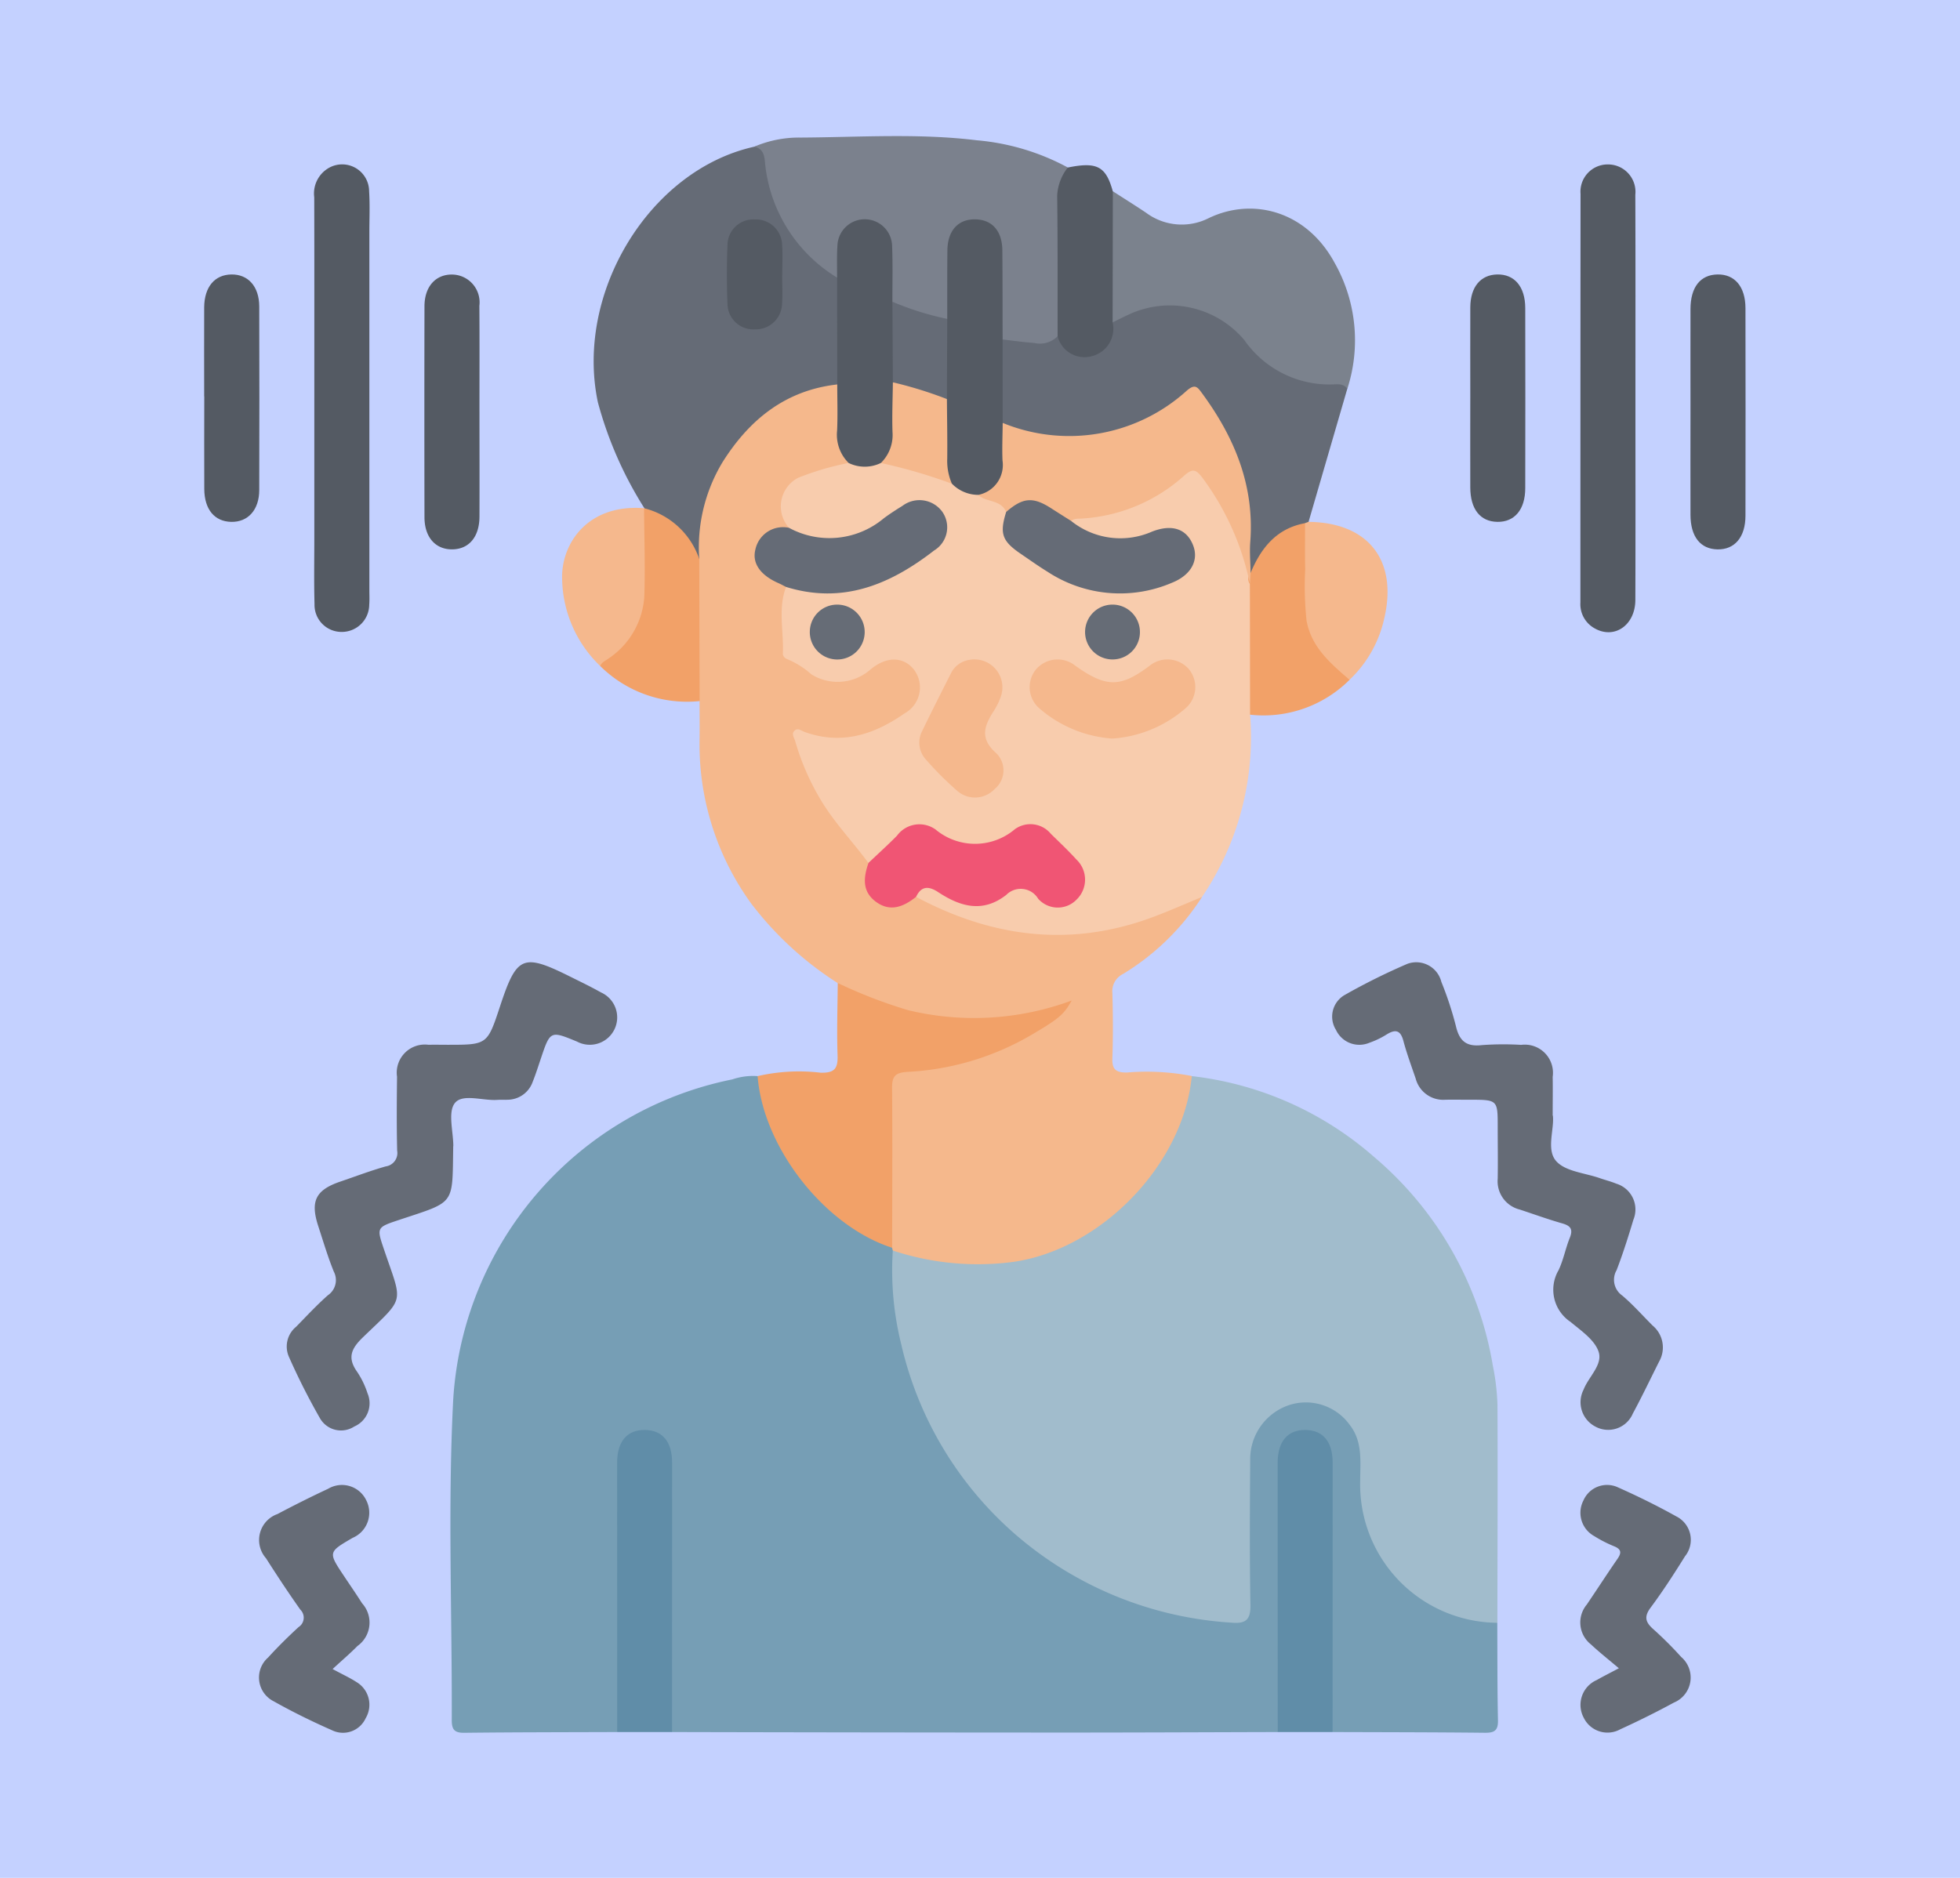<svg xmlns="http://www.w3.org/2000/svg" xmlns:xlink="http://www.w3.org/1999/xlink" width="144" height="138" viewBox="0 0 144 138">
  <defs>
    <clipPath id="clip-path">
      <rect id="Rectángulo_41181" data-name="Rectángulo 41181" width="113.245" height="117.341" fill="none"/>
    </clipPath>
  </defs>
  <g id="Grupo_165863" data-name="Grupo 165863" transform="translate(-537 -1287.998)">
    <g id="Grupo_165391" data-name="Grupo 165391" transform="translate(0 -0.002)">
      <rect id="Rectángulo_40797" data-name="Rectángulo 40797" width="144" height="138" transform="translate(537 1288)" fill="#c4d1ff"/>
    </g>
    <g id="Grupo_165986" data-name="Grupo 165986" transform="translate(552.001 1297.998)">
      <g id="Grupo_165986-2" data-name="Grupo 165986" clip-path="url(#clip-path)">
        <path id="Trazado_153538" data-name="Trazado 153538" d="M85.966,144.352c-5.379.014-10.757.04-16.136.038q-14.183-.005-28.366-.038a2.609,2.609,0,0,1-.381-1.93c-.012-5.644,0-11.289-.008-16.934a5.16,5.16,0,0,0-.162-1.754,1.528,1.528,0,0,0-2.927,0,5.255,5.255,0,0,0-.162,1.754c0,5.644,0,11.289-.008,16.934a2.605,2.605,0,0,1-.381,1.93c-3.742.014-7.485.012-11.226.055-.721.009-.929-.226-.927-.935.027-7.864-.3-15.744.108-23.587a25.609,25.609,0,0,1,20.5-23.494,4.74,4.74,0,0,1,1.862-.242c.382.283.371.733.468,1.131a15.678,15.678,0,0,0,8.5,10.789,2.98,2.98,0,0,1,1.051.673,1.249,1.249,0,0,1,.154.367A28.2,28.2,0,0,0,59.41,118.4C63.093,128.187,70.065,134,80.4,135.677c3.6.586,3.177.572,3.192-2.812.011-2.566,0-5.133,0-7.7a7.4,7.4,0,0,1,.139-1.756,4.406,4.406,0,0,1,4.66-3.587,4.361,4.361,0,0,1,3.957,4.461,13.3,13.3,0,0,0,1.139,6.381,9.75,9.75,0,0,0,6.709,5.082c.643.154,1.36.083,1.9.576.011,2.392,0,4.784.05,7.175.016.74-.261.915-.95.908-3.735-.04-7.47-.04-11.2-.053a2.605,2.605,0,0,1-.381-1.93c-.012-5.644,0-11.289-.008-16.934a5.142,5.142,0,0,0-.162-1.754,1.528,1.528,0,0,0-2.927,0,5.255,5.255,0,0,0-.162,1.754c0,5.644,0,11.289-.008,16.934a2.605,2.605,0,0,1-.381,1.93" transform="translate(-7.092 -27.068)" fill="#769eb5"/>
        <path id="Trazado_153539" data-name="Trazado 153539" d="M114.819,136.334a10.161,10.161,0,0,1-10.076-10.414c0-1.42.2-2.886-.764-4.124a3.968,3.968,0,0,0-4.483-1.452,4.186,4.186,0,0,0-2.833,4.058c-.024,3.537-.048,7.076.017,10.613.02,1.078-.328,1.4-1.361,1.311a26.78,26.78,0,0,1-15.9-6.48,26.308,26.308,0,0,1-8.4-14,22.535,22.535,0,0,1-.615-6.866c.5-.349.971-.071,1.443.058a15.758,15.758,0,0,0,19.95-11.507,2.619,2.619,0,0,1,.577-1.371,24.513,24.513,0,0,1,13.38,5.931,25.611,25.611,0,0,1,8.735,15.348,16.95,16.95,0,0,1,.34,2.87c.026,5.343,0,10.687-.006,16.03" transform="translate(-19.812 -27.079)" fill="#a1bccc"/>
        <path id="Trazado_153540" data-name="Trazado 153540" d="M86.669,76.115C86.052,82.6,80.047,88.8,73.631,89.762a19.85,19.85,0,0,1-8.932-.827c-.017-.067-.032-.134-.043-.2a2.027,2.027,0,0,1-.343-1.438c-.006-3.325-.017-6.649,0-9.973.01-1.55.171-1.69,1.717-1.859a19.666,19.666,0,0,0,10.692-4.116,20.453,20.453,0,0,1-14.858-1.189,3,3,0,0,1-1.211-.88,24.533,24.533,0,0,1-6.34-5.827,19.917,19.917,0,0,1-3.808-12c.014-.964,0-1.93,0-2.894a2.367,2.367,0,0,1-.394-1.664c0-2.792-.023-5.585.007-8.376a13.646,13.646,0,0,1,1.938-7.943,12.657,12.657,0,0,1,6.792-5.335c.631-.209,1.289-.469,1.9.085a3.711,3.711,0,0,1,.229,1.955,9.273,9.273,0,0,0,.49,3.669c-.137.489-.57.571-.97.686-.323.093-.656.148-.979.242-2.69.777-2.945,1.2-2.364,3.94-.181.359-.546.35-.865.42a1.575,1.575,0,0,0-1.33,1.34,1.765,1.765,0,0,0,.861,1.705c.38.3.984.333,1.129.925-.038.966-.081,1.935-.03,2.9.039.726-.318,1.6.431,2.121,1.02.7,1.961,1.639,3.361,1.55a3.294,3.294,0,0,0,1.991-.685,5.4,5.4,0,0,1,.5-.384,2.372,2.372,0,0,1,3.284.373,2.3,2.3,0,0,1-.279,3.2,7.95,7.95,0,0,1-6.837,2.167c-.444-.08-1.005-.449-1.316-.136-.4.4.076.936.223,1.389a17.594,17.594,0,0,0,3.166,5.412,10.884,10.884,0,0,1,1.641,2.219c-.387,2.83.851,3.7,3.345,2.46.149-.074-.039.039.124-.009a29.3,29.3,0,0,1,3.269,1.328,20.044,20.044,0,0,0,16.4-1.08c.675-.333.678-.327,1.2-.078a18.008,18.008,0,0,1-5.8,5.657,1.41,1.41,0,0,0-.787,1.4c.046,1.594.057,3.192,0,4.785-.032.845.272,1.07,1.081,1.058a17.347,17.347,0,0,1,4.76.259" transform="translate(-14.111 -7.039)" fill="#f5b88c"/>
        <path id="Trazado_153541" data-name="Trazado 153541" d="M65.41,62.747c-1.084-1.484-2.362-2.814-3.346-4.383a18.113,18.113,0,0,1-2.035-4.58c-.069-.236-.267-.485-.093-.71.251-.323.557-.037.8.048,2.714.972,5.1.187,7.327-1.367a2.172,2.172,0,0,0,.659-3.263c-.8-.951-2.053-.92-3.214.081a3.647,3.647,0,0,1-4.284.313,6.356,6.356,0,0,0-1.8-1.129.478.478,0,0,1-.3-.346c.086-1.65-.379-3.329.237-4.953.564-.4,1.157-.111,1.706-.009,3.69.685,6.519-1.066,9.191-3.223a1.387,1.387,0,0,0,.238-2.037,1.623,1.623,0,0,0-2.149-.47c-.963.425-1.773,1.125-2.7,1.63a5.87,5.87,0,0,1-4.738.615c-.518-.161-1.074-.267-1.327-.846a2.363,2.363,0,0,1,.671-3.68,20.749,20.749,0,0,1,3.707-1.091c.811-.2,1.657-.011,2.468-.226a16.316,16.316,0,0,1,5.046,1.492,6.5,6.5,0,0,0,2.084.858c.779.4,1.869.336,2.2,1.434-.42,1.518.315,2.423,1.542,3.2a14.391,14.391,0,0,0,5.223,2.375A9.7,9.7,0,0,0,87.68,41.8a1.968,1.968,0,0,0,1.267-1.313A1.6,1.6,0,0,0,87,38.584c-.829.118-1.6.516-2.444.581a4.656,4.656,0,0,1-4.308-1.48c.129-.639.68-.537,1.1-.592a12.66,12.66,0,0,0,7.062-3.047c.771-.694,1.306-.455,1.858.29a18.142,18.142,0,0,1,3.5,8.268c.172,2.69.061,5.379.068,8.068a1.667,1.667,0,0,1-.382,1.172,20.965,20.965,0,0,1-3.535,13.4c-1.242.51-2.47,1.06-3.729,1.522-5.995,2.2-11.737,1.43-17.279-1.53.072-.862.584-1.027,1.309-.8a6.083,6.083,0,0,1,1.363.647,2.859,2.859,0,0,0,3.312-.017c1.162-.756,2.218-.988,3.354.18a1.536,1.536,0,0,0,2.262-.134,1.642,1.642,0,0,0,.014-2.293A15.678,15.678,0,0,0,78.49,60.76a1.74,1.74,0,0,0-2.223-.193,4.764,4.764,0,0,1-6.008.033c-.906-.644-1.808-.284-2.626.435-.7.614-1.131,1.6-2.222,1.713" transform="translate(-16.61 -9.328)" fill="#f8ccad"/>
        <path id="Trazado_153542" data-name="Trazado 153542" d="M57.727,18.541c-3.81.43-6.459,2.586-8.429,5.715a12.135,12.135,0,0,0-1.709,7.111c-.347.123-.44-.166-.527-.371a5.012,5.012,0,0,0-2.979-2.853.767.767,0,0,1-.519-.5,28.244,28.244,0,0,1-3.422-7.793c-1.7-8.029,3.784-17.064,11.475-18.778.9-.24,1.017.458,1.071,1.01a11.334,11.334,0,0,0,4.6,7.954,1.865,1.865,0,0,1,.726,1.006,63.64,63.64,0,0,1,.08,6.475,1.286,1.286,0,0,1-.371,1.024" transform="translate(-11.217 -0.288)" fill="#656b76"/>
        <path id="Trazado_153543" data-name="Trazado 153543" d="M131.583,95.77c.116,1.007-.5,2.5.241,3.344.677.77,2.118.871,3.224,1.261.4.14.808.239,1.194.4a1.981,1.981,0,0,1,1.259,2.647c-.375,1.246-.767,2.492-1.234,3.706a1.411,1.411,0,0,0,.4,1.859c.8.672,1.5,1.474,2.247,2.216a2.094,2.094,0,0,1,.478,2.64c-.641,1.278-1.256,2.57-1.935,3.828a1.967,1.967,0,0,1-2.761.95,2.016,2.016,0,0,1-.86-2.7c.369-.961,1.443-1.848,1.1-2.817-.3-.862-1.284-1.528-2.057-2.172a2.841,2.841,0,0,1-.876-3.8c.357-.754.51-1.6.824-2.379.256-.635.054-.886-.562-1.061-1.05-.3-2.078-.674-3.115-1.016a2.14,2.14,0,0,1-1.619-2.269c.021-1.263,0-2.526,0-3.789,0-2.01,0-2.01-2.073-2.011-.59,0-1.18-.008-1.769,0a2.092,2.092,0,0,1-2.185-1.557c-.312-.914-.65-1.824-.9-2.757-.214-.813-.59-.884-1.246-.475a6.2,6.2,0,0,1-1.251.6,1.892,1.892,0,0,1-2.461-.948,1.833,1.833,0,0,1,.625-2.551,46.591,46.591,0,0,1,4.625-2.3,1.9,1.9,0,0,1,2.495,1.329,24.939,24.939,0,0,1,1.064,3.23c.25,1.085.743,1.547,1.9,1.416a21.725,21.725,0,0,1,2.9-.019,2.069,2.069,0,0,1,2.314,2.351c.016.884,0,1.768,0,2.849" transform="translate(-32.496 -23.79)" fill="#656b76"/>
        <path id="Trazado_153544" data-name="Trazado 153544" d="M20.667,98.026c-.076,4.4.21,4.029-3.987,5.427-1.644.547-1.647.555-1.1,2.163,1.376,4.08,1.6,3.422-1.552,6.465-.858.828-1.15,1.5-.427,2.522a6.238,6.238,0,0,1,.768,1.585,1.86,1.86,0,0,1-.974,2.445,1.781,1.781,0,0,1-2.54-.647,48.937,48.937,0,0,1-2.27-4.5,1.874,1.874,0,0,1,.54-2.185c.766-.782,1.512-1.588,2.33-2.312a1.348,1.348,0,0,0,.438-1.742c-.442-1.088-.775-2.221-1.141-3.339-.6-1.835-.193-2.657,1.612-3.272,1.113-.379,2.215-.8,3.345-1.119a.992.992,0,0,0,.839-1.161c-.042-1.809-.029-3.62-.009-5.43a2.065,2.065,0,0,1,2.315-2.346c.463-.011.927,0,1.389,0,2.93,0,2.93,0,3.866-2.835,1.228-3.719,1.672-3.907,5.164-2.168.752.375,1.512.738,2.244,1.152a2.011,2.011,0,1,1-1.761,3.613c-1.963-.808-1.962-.807-2.668,1.3-.187.557-.366,1.119-.584,1.664a1.969,1.969,0,0,1-1.836,1.312c-.251.015-.506-.006-.757.011-1.078.075-2.559-.481-3.124.234-.528.667-.113,2.082-.113,3.168" transform="translate(-2.37 -23.801)" fill="#656b76"/>
        <path id="Trazado_153545" data-name="Trazado 153545" d="M62.336,10.4a11.121,11.121,0,0,1-5.3-8.5c-.047-.522-.159-1.008-.8-1.113A8.333,8.333,0,0,1,59.65.11c4.32-.024,8.653-.329,12.96.2a17.114,17.114,0,0,1,6.68,2c-.705,3.644-.24,7.329-.374,10.993a4.915,4.915,0,0,1-.139,1.37,1.643,1.643,0,0,1-1.76.885,6.177,6.177,0,0,1-2.534-.481A2.3,2.3,0,0,1,74.12,13.4c-.019-1.555,0-3.109-.014-4.664a2.288,2.288,0,0,0-.491-1.649A1.577,1.577,0,0,0,70.875,8c-.147,1.171-.037,2.351-.071,3.525a4.015,4.015,0,0,1-.226,1.856.865.865,0,0,1-1.028.22c-1.121-.4-2.383-.471-3.289-1.381a9.018,9.018,0,0,1-.215-2.976,6.09,6.09,0,0,0-.122-1.494,1.533,1.533,0,0,0-1.682-1.2,1.591,1.591,0,0,0-1.491,1.448c-.173.8.21,1.691-.415,2.408" transform="translate(-15.837 0)" fill="#7b818d"/>
        <path id="Trazado_153546" data-name="Trazado 153546" d="M81.489,19.693c.777.088,1.552.2,2.331.256a1.818,1.818,0,0,0,1.712-.5c.318-.064.441.185.58.381a1.64,1.64,0,0,0,1.855.731A1.675,1.675,0,0,0,89.22,19.14a2.229,2.229,0,0,1,.272-.832,7.29,7.29,0,0,1,9.876,1.09,7.905,7.905,0,0,0,6.465,3.288c.393,0,.99-.091.976.634L103.963,33.1a.871.871,0,0,1-.236.28,5.536,5.536,0,0,0-3.509,3.1c-.085.213-.217.739-.662.273a40.9,40.9,0,0,1-.249-4.386,15.309,15.309,0,0,0-2.928-7.792c-.541-.8-.924-.935-1.773-.312a13.176,13.176,0,0,1-11.779,2.324c-.644-.177-1.329-.312-1.613-1.055a28.594,28.594,0,0,1-.1-4.953,1.1,1.1,0,0,1,.374-.887" transform="translate(-22.827 -4.744)" fill="#656b76"/>
        <path id="Trazado_153547" data-name="Trazado 153547" d="M109.979,20.167c-.29-.428-.74-.327-1.145-.323a7.621,7.621,0,0,1-6.419-3.266,7.155,7.155,0,0,0-8.545-1.847c-.379.178-.752.366-1.129.55a1.608,1.608,0,0,1-.4-1.284q-.042-3.536,0-7.072a1.548,1.548,0,0,1,.42-1.276c.812.524,1.632,1.036,2.435,1.574a4.387,4.387,0,0,0,4.56.42c3.24-1.588,7.229-.571,9.305,3.282a11.566,11.566,0,0,1,.922,9.243" transform="translate(-25.998 -1.591)" fill="#7b828d"/>
        <path id="Trazado_153548" data-name="Trazado 153548" d="M62.486,86.639a36.013,36.013,0,0,0,5.157,1.992,20.65,20.65,0,0,0,12.033-.707c-.575,1.019-.893,1.33-3.209,2.669a19.976,19.976,0,0,1-8.857,2.575c-.889.056-1.139.312-1.131,1.176.034,3.917.009,7.833.005,11.751C61.523,104.5,57,98.73,56.6,93.48a13.548,13.548,0,0,1,4.639-.25c1.041.024,1.267-.333,1.234-1.289-.06-1.765,0-3.534.014-5.3" transform="translate(-15.939 -24.399)" fill="#f2a168"/>
        <path id="Trazado_153549" data-name="Trazado 153549" d="M11.26,20.076c0-4.921.007-9.842-.006-14.763a2.163,2.163,0,0,1,1.149-2.2A1.979,1.979,0,0,1,15.285,4.87c.065,1.005.019,2.018.019,3.027q0,13.122,0,26.244c0,.379.019.759-.011,1.135a2.014,2.014,0,0,1-2.042,1.977,1.984,1.984,0,0,1-1.976-2.037c-.046-1.639-.014-3.28-.015-4.92q0-5.111,0-10.22" transform="translate(-3.168 -0.815)" fill="#545a63"/>
        <path id="Trazado_153550" data-name="Trazado 153550" d="M144.79,20.143c0,4.921.012,9.842-.006,14.763-.007,1.869-1.557,2.918-3.01,2.075a2.03,2.03,0,0,1-1.027-1.894q0-15.014.01-30.029A2,2,0,0,1,142.74,2.9a2.016,2.016,0,0,1,2.042,2.229c.019,5,.008,10.01.008,15.015" transform="translate(-39.637 -0.816)" fill="#545a63"/>
        <path id="Trazado_153551" data-name="Trazado 153551" d="M143.57,151.455c-.777-.659-1.435-1.176-2.043-1.746a2.052,2.052,0,0,1-.311-2.937c.754-1.112,1.482-2.243,2.248-3.348.311-.448.3-.713-.247-.935a9.422,9.422,0,0,1-1.455-.746,1.955,1.955,0,0,1-.795-2.616,1.891,1.891,0,0,1,2.545-.962c1.455.649,2.891,1.355,4.282,2.132a1.925,1.925,0,0,1,.635,2.931c-.8,1.283-1.621,2.557-2.523,3.769-.5.668-.382,1.072.187,1.578a27.181,27.181,0,0,1,2.053,2.047,1.991,1.991,0,0,1-.53,3.355c-1.288.7-2.608,1.355-3.944,1.965a1.94,1.94,0,0,1-2.687-.86,1.992,1.992,0,0,1,.957-2.759c.43-.247.875-.468,1.628-.868" transform="translate(-39.635 -38.859)" fill="#656b76"/>
        <path id="Trazado_153552" data-name="Trazado 153552" d="M11.013,151.518c.733.4,1.269.639,1.755.957a1.936,1.936,0,0,1,.682,2.653,1.833,1.833,0,0,1-2.473.892c-1.461-.643-2.9-1.348-4.292-2.132a1.95,1.95,0,0,1-.406-3.214c.707-.779,1.46-1.519,2.233-2.233a.822.822,0,0,0,.135-1.284c-.876-1.235-1.708-2.5-2.524-3.779a2.023,2.023,0,0,1,.843-3.247c1.226-.649,2.468-1.272,3.726-1.859a1.978,1.978,0,0,1,2.8.854,2.006,2.006,0,0,1-1,2.753c-1.807,1.051-1.807,1.051-.638,2.807.443.665.9,1.325,1.327,2a2.114,2.114,0,0,1-.338,3.142c-.529.539-1.108,1.03-1.826,1.693" transform="translate(-1.582 -38.867)" fill="#656b76"/>
        <path id="Trazado_153553" data-name="Trazado 153553" d="M42.235,154.559q0-9.894-.005-19.789c0-1.59.756-2.447,2.083-2.41,1.264.035,1.957.873,1.957,2.41q0,9.894-.005,19.789H42.235" transform="translate(-11.892 -37.275)" fill="#608da8"/>
        <path id="Trazado_153554" data-name="Trazado 153554" d="M109.791,154.559q0-9.894-.005-19.789c0-1.59.756-2.447,2.083-2.41,1.264.035,1.957.873,1.957,2.41q0,9.894-.005,19.789h-4.029" transform="translate(-30.918 -37.275)" fill="#608da8"/>
        <path id="Trazado_153555" data-name="Trazado 153555" d="M152.005,24.132c0-2.479-.006-4.958,0-7.437.005-1.61.724-2.517,1.987-2.539s2.05.9,2.052,2.474q.013,7.626,0,15.252c0,1.571-.787,2.5-2.051,2.477s-1.983-.936-1.988-2.539c-.008-2.562,0-5.126,0-7.689" transform="translate(-42.807 -3.987)" fill="#545a63"/>
        <path id="Trazado_153556" data-name="Trazado 153556" d="M26.566,24.268c0,2.564.01,5.126,0,7.69-.008,1.49-.774,2.388-2,2.4S22.53,33.474,22.526,32q-.016-7.752,0-15.5c0-1.46.828-2.364,2.059-2.337a2.043,2.043,0,0,1,1.974,2.3c.019,2.6.006,5.21.006,7.815" transform="translate(-6.341 -3.987)" fill="#545a63"/>
        <path id="Trazado_153557" data-name="Trazado 153557" d="M129.486,23.252c0-2.226-.009-4.453,0-6.679.008-1.5.756-2.393,1.98-2.417,1.265-.025,2.055.9,2.057,2.468q.013,6.616,0,13.232c0,1.575-.781,2.5-2.045,2.481s-1.988-.932-1.993-2.532c-.008-2.185,0-4.368,0-6.553" transform="translate(-36.465 -3.987)" fill="#545a63"/>
        <path id="Trazado_153558" data-name="Trazado 153558" d="M0,23.117c0-2.185-.01-4.368,0-6.553C.016,15.069.772,14.175,2,14.157s2.041.881,2.045,2.352q.02,6.741,0,13.484c0,1.463-.825,2.368-2.053,2.345S.016,31.426.007,29.922c-.013-2.269,0-4.537,0-6.805" transform="translate(0 -3.987)" fill="#545a63"/>
        <path id="Trazado_153559" data-name="Trazado 153559" d="M106.954,43.254c.767-1.84,1.907-3.271,4-3.655.419.4.345.922.351,1.415.018,1.34.034,2.681,0,4.02a5.975,5.975,0,0,0,2.116,4.9c.358.314.881.553.8,1.179a8.953,8.953,0,0,1-7.307,2.559q-.006-4.8-.012-9.6a.657.657,0,0,1,.047-.812" transform="translate(-30.074 -11.152)" fill="#f2a168"/>
        <path id="Trazado_153560" data-name="Trazado 153560" d="M43.748,38.076A5.752,5.752,0,0,1,47.774,41.8q.012,5.221.026,10.442a9.063,9.063,0,0,1-7.3-2.574c-.083-.572.375-.815.712-1.1a6.076,6.076,0,0,0,2.207-5.135c-.05-1.3-.015-2.608-.006-3.912a2.166,2.166,0,0,1,.312-1.449Z" transform="translate(-11.401 -10.721)" fill="#f2a168"/>
        <path id="Trazado_153561" data-name="Trazado 153561" d="M91.328,4.9q-.008,4.817-.016,9.633a2.079,2.079,0,0,1-1.542,2.484,2.036,2.036,0,0,1-2.5-1.468c-.005-3.444.014-6.889-.032-10.332a3.629,3.629,0,0,1,.78-2.066c2.147-.436,2.8-.093,3.307,1.749" transform="translate(-24.569 -0.839)" fill="#545a63"/>
        <path id="Trazado_153562" data-name="Trazado 153562" d="M115.853,51.073c-1.4-1.2-2.809-2.4-3.162-4.352a24.1,24.1,0,0,1-.1-3.763c-.027-1.131-.009-2.264-.01-3.4l.252-.093c4.388.047,6.572,2.821,5.566,7.1a8.827,8.827,0,0,1-2.55,4.506" transform="translate(-31.701 -11.115)" fill="#f5b88d"/>
        <path id="Trazado_153563" data-name="Trazado 153563" d="M42.625,38.061c.012,2.174.094,4.35.016,6.52a5.932,5.932,0,0,1-2.6,4.506c-.228.177-.522.27-.636.571a9.073,9.073,0,0,1-2.8-6.4c-.078-2.544,1.825-5.522,6.023-5.2" transform="translate(-10.307 -10.712)" fill="#f5b88d"/>
        <path id="Trazado_153564" data-name="Trazado 153564" d="M67.827,73.239c.7-.667,1.419-1.315,2.1-2.005a2.037,2.037,0,0,1,2.837-.454,4.524,4.524,0,0,0,5.828-.027,1.948,1.948,0,0,1,2.644.347c.632.619,1.278,1.226,1.871,1.881a2.037,2.037,0,0,1,.021,2.941,1.922,1.922,0,0,1-2.828-.055,1.492,1.492,0,0,0-2.345-.282c-1.729,1.346-3.372.867-4.994-.2-.664-.438-1.237-.5-1.629.341-.917.726-1.9,1.148-2.965.353-1.018-.758-.9-1.787-.536-2.838" transform="translate(-19.027 -19.82)" fill="#f05574"/>
        <path id="Trazado_153565" data-name="Trazado 153565" d="M64.725,12.8c.006-.8-.025-1.593.027-2.386a2.01,2.01,0,0,1,4.015.017c.056,1.38.02,2.764.024,4.145a5.033,5.033,0,0,1,.384,2.83c.022.967.024,1.935,0,2.9-.037,1.38.033,2.761-.026,4.141-.037.874-.206,1.682-1.207,1.975a2.7,2.7,0,0,1-2.366,0,2.915,2.915,0,0,1-.848-2.386c.05-1.126.011-2.254.01-3.382q-.006-3.926-.011-7.851" transform="translate(-18.227 -2.399)" fill="#545a63"/>
        <path id="Trazado_153566" data-name="Trazado 153566" d="M58.823,39.284a6.214,6.214,0,0,0,6.967-.707c.438-.325.9-.623,1.363-.908a2.073,2.073,0,0,1,2.913.412,1.99,1.99,0,0,1-.584,2.866c-3.229,2.506-6.718,3.969-10.882,2.678-.185-.093-.365-.194-.554-.277-1.313-.577-1.95-1.45-1.7-2.457a2.076,2.076,0,0,1,2.481-1.608" transform="translate(-15.853 -10.494)" fill="#656b76"/>
        <path id="Trazado_153567" data-name="Trazado 153567" d="M99.175,39.322l-.047.812A19.82,19.82,0,0,0,95.7,32.416c-.542-.736-.779-.815-1.476-.176a12.321,12.321,0,0,1-7.393,3.083c-.29.027-.593-.032-.839.184-.3.264-.585.063-.777-.1a3.46,3.46,0,0,0-4-.562c-.374-.924-1.454-.691-2.049-1.253a3.84,3.84,0,0,0,1.438-3.765,1.674,1.674,0,0,1,.355-1.53A12.858,12.858,0,0,0,94.5,25.917c.613-.524.788-.233,1.124.223,2.385,3.249,3.844,6.784,3.527,10.909-.057.753.014,1.515.026,2.273" transform="translate(-22.296 -7.22)" fill="#f5b88c"/>
        <path id="Trazado_153568" data-name="Trazado 153568" d="M79.911,23.471c-.007.924-.052,1.849-.013,2.771a2.236,2.236,0,0,1-1.78,2.524,2.71,2.71,0,0,1-1.938-.823,1.71,1.71,0,0,1-.717-1.647c-.014-1.554-.038-3.108.011-4.662-.063-1.46-.024-2.921-.022-4.381a2.013,2.013,0,0,1,.385-1.416c0-1.678-.005-3.356.012-5.034.015-1.47.8-2.32,2.081-2.284,1.217.034,1.944.864,1.956,2.284.019,2.181.014,4.362.02,6.543q0,3.062.005,6.124" transform="translate(-21.245 -2.399)" fill="#545a63"/>
        <path id="Trazado_153569" data-name="Trazado 153569" d="M81.924,38.111c1.23-1.07,1.976-1.127,3.316-.261.485.313.975.619,1.462.928a5.769,5.769,0,0,0,5.927.783c1.494-.587,2.571-.2,3.036,1.023.418,1.1-.17,2.17-1.55,2.726a9.69,9.69,0,0,1-9.14-.795c-.679-.417-1.328-.882-1.986-1.33-1.371-.935-1.561-1.487-1.066-3.073" transform="translate(-23.001 -10.49)" fill="#656b76"/>
        <path id="Trazado_153570" data-name="Trazado 153570" d="M90.518,59.355a9.132,9.132,0,0,1-5.358-2.2,2.058,2.058,0,0,1-.228-2.934A2.088,2.088,0,0,1,87.777,54c2.263,1.614,3.312,1.617,5.445.013a2.091,2.091,0,0,1,2.848.185,2.058,2.058,0,0,1-.2,2.935,9.124,9.124,0,0,1-5.352,2.22" transform="translate(-23.775 -15.079)" fill="#f5b88d"/>
        <path id="Trazado_153571" data-name="Trazado 153571" d="M76.908,53.561a2.052,2.052,0,0,1,2.239,2.651,4.892,4.892,0,0,1-.546,1.131c-.706,1.1-1.039,2.027.213,3.111a1.773,1.773,0,0,1-.14,2.611,1.98,1.98,0,0,1-2.738.146A24.145,24.145,0,0,1,73.624,60.9a1.844,1.844,0,0,1-.264-2.121c.677-1.4,1.378-2.782,2.078-4.167a1.814,1.814,0,0,1,1.471-1.048" transform="translate(-20.598 -15.083)" fill="#f5b88d"/>
        <path id="Trazado_153572" data-name="Trazado 153572" d="M74.057,26.4c.011,1.463.039,2.926.024,4.389a4.2,4.2,0,0,0,.343,1.827,38.781,38.781,0,0,0-5.22-1.522,2.877,2.877,0,0,0,.856-2.274c-.041-1.215.013-2.434.027-3.652a4.926,4.926,0,0,1,3.97,1.231" transform="translate(-19.489 -7.069)" fill="#f5b88c"/>
        <path id="Trazado_153573" data-name="Trazado 153573" d="M64.014,47.931a2.016,2.016,0,1,1-2.074,1.922,2.007,2.007,0,0,1,2.074-1.922" transform="translate(-17.443 -13.498)" fill="#666c76"/>
        <path id="Trazado_153574" data-name="Trazado 153574" d="M92.12,51.959a2.015,2.015,0,1,1,2-2,2.008,2.008,0,0,1-2,2" transform="translate(-25.371 -13.498)" fill="#666c76"/>
        <path id="Trazado_153575" data-name="Trazado 153575" d="M57.516,12.621c0,.713.043,1.43-.01,2.139a1.932,1.932,0,0,1-2,1.843A1.9,1.9,0,0,1,53.5,14.767c-.061-1.466-.061-2.938,0-4.4a1.9,1.9,0,0,1,2-1.843,1.929,1.929,0,0,1,2.011,1.837c.055.751.011,1.51.011,2.265" transform="translate(-15.052 -2.399)" fill="#545a63"/>
        <path id="Trazado_153576" data-name="Trazado 153576" d="M74.39,24.1a30,30,0,0,0-3.97-1.231q-.018-2.96-.034-5.922a21.18,21.18,0,0,0,4.028,1.261Q74.4,21.157,74.39,24.1" transform="translate(-19.822 -4.774)" fill="#656b76"/>
      </g>
    </g>
  </g>
</svg>

